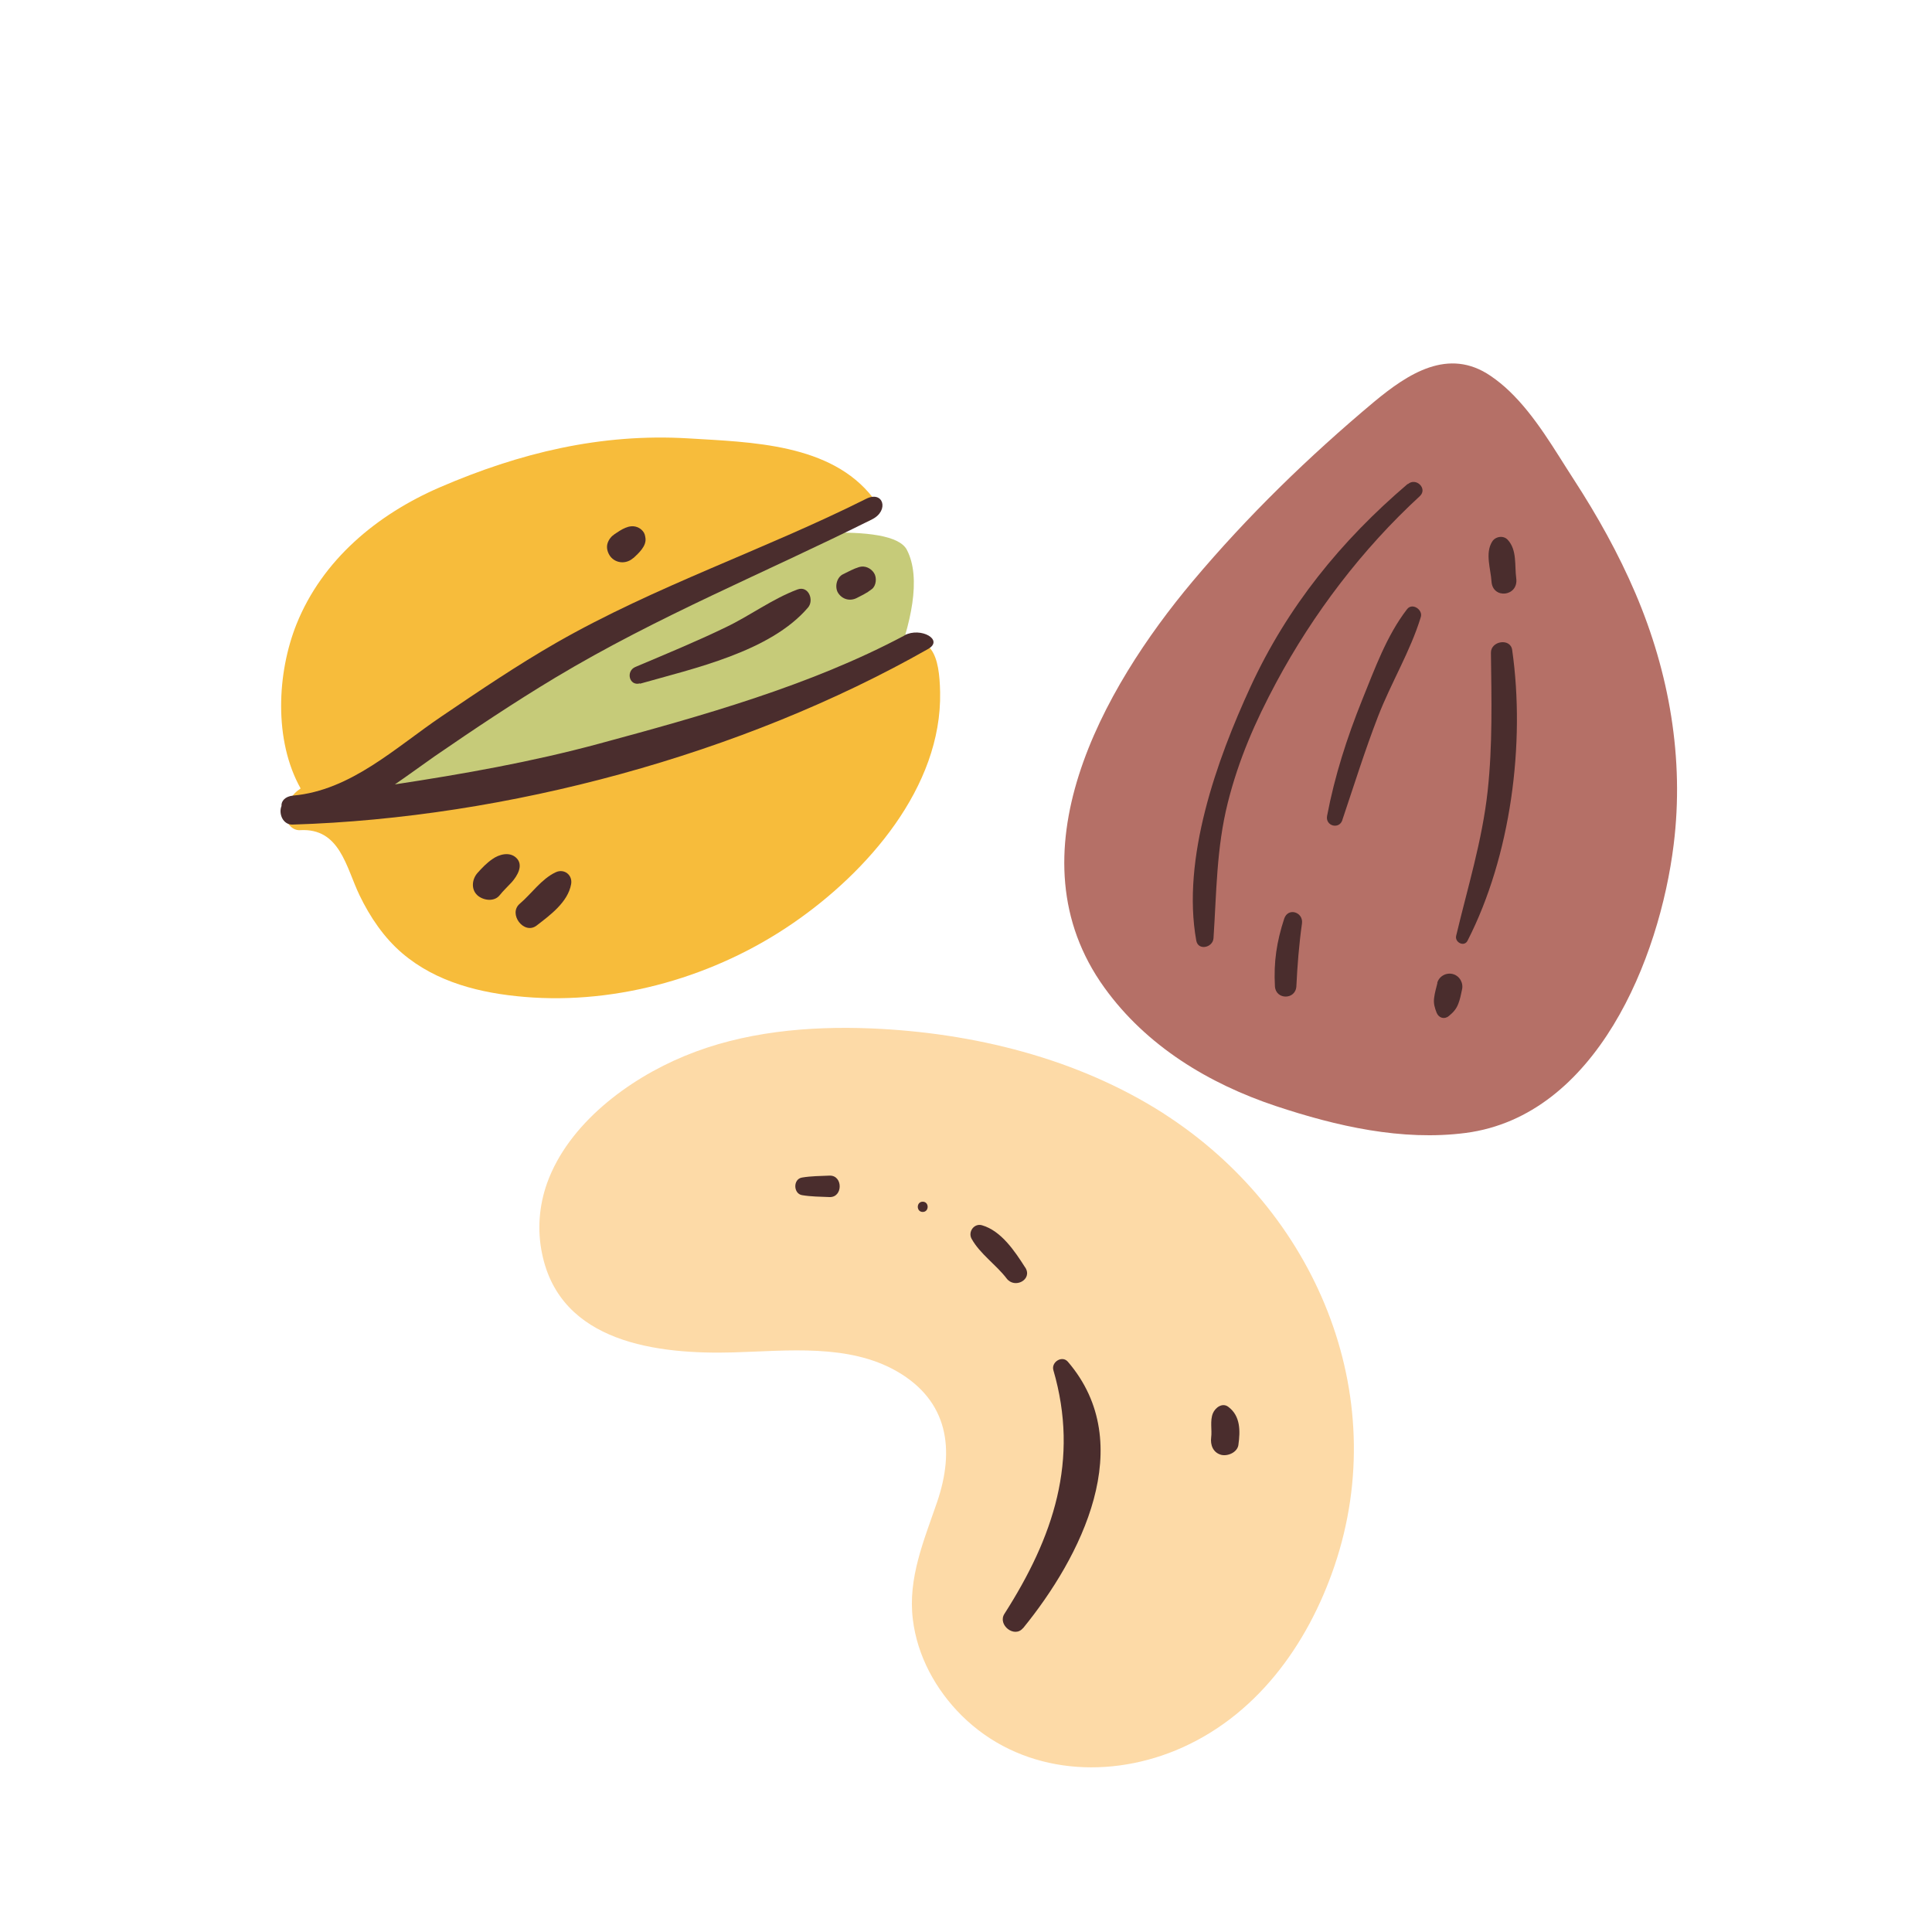 <?xml version="1.0" encoding="UTF-8"?>
<svg id="Capa_2" data-name="Capa 2" xmlns="http://www.w3.org/2000/svg" viewBox="0 0 100 100">
  <defs>
    <style>
      .cls-1 {
        fill: #c6cb79;
      }

      .cls-2 {
        fill: none;
      }

      .cls-3 {
        fill: #4a2d2d;
      }

      .cls-4 {
        fill: #b57067;
      }

      .cls-5 {
        fill: #f7bc3b;
      }

      .cls-6 {
        fill: #fddaa7;
      }
    </style>
  </defs>
  <g id="COLOR">
    <g>
      <rect class="cls-2" width="100" height="100"/>
      <g>
        <path class="cls-1" d="M22.93,30.81s22.48-5.3,24.01-2.35-2.24,9.53-3.18,11.41c-.94,1.88-20.48,8.12-22.95,5.18s-4.12-4.59-3.06-7.65c1.06-3.06,5.18-6.59,5.18-6.59Z"/>
        <path class="cls-5" d="M46.15,33.4c-2.86,1.11-5.76,2.64-8.63,3.77-3.15,1.24-6.5,1.63-9.77,2.51-1.62.43-3.26.8-4.92,1.07-1.29.21-2.6.27-3.9.42,2.92-3.14,7.26-5.14,10.88-7.2,4.82-2.74,9.78-5.25,15.06-6.97.57-.19.66-.79.32-1.23-2.18-2.82-6.31-2.88-9.57-3.08-4.52-.27-8.73.75-12.87,2.54-3.23,1.4-6.06,3.74-7.4,7.07-1.01,2.52-1.19,6.01.21,8.51-.52.35-.71.76-.74,1.46-.01.36.33.72.7.7,2.08-.13,2.39,1.92,3.09,3.37.54,1.12,1.26,2.19,2.21,3,1.77,1.51,4.06,2.07,6.33,2.26,4.85.41,9.91-1.07,13.9-3.82,3.83-2.63,7.71-7.03,7.61-11.96-.04-1.79-.36-3.27-2.54-2.43Z"/>
        <path class="cls-3" d="M33.12,35.39c2.77-.79,6.74-1.65,8.7-3.94.33-.38.03-1.15-.54-.94-1.31.49-2.46,1.36-3.72,1.96-1.53.74-3.11,1.39-4.67,2.05-.51.21-.33,1.01.24.85h0Z"/>
        <path class="cls-3" d="M44.35,30.95l.35-.18c.15-.08.29-.17.43-.28.23-.18.26-.6.11-.83-.16-.25-.47-.4-.77-.31s-.56.24-.83.37c-.34.16-.45.67-.26.97.22.34.62.44.97.26h0Z"/>
        <path class="cls-3" d="M25.86,46.34c.19-.24.42-.45.63-.68.28-.32.63-.88.23-1.26-.35-.33-.89-.18-1.24.07-.29.2-.54.46-.77.72-.28.32-.34.84,0,1.15.3.27.87.35,1.15,0h0Z"/>
        <path class="cls-3" d="M27.77,47.91c.7-.54,1.62-1.21,1.79-2.14.09-.48-.36-.83-.8-.62-.73.34-1.25,1.11-1.86,1.63s.22,1.62.87,1.13h0Z"/>
        <path class="cls-3" d="M32.78,28.89c.28-.26.68-.62.63-1.03-.02-.14-.04-.25-.13-.36s-.18-.17-.31-.22c-.41-.15-.82.14-1.15.36-.18.12-.3.27-.37.47-.08.24,0,.5.14.69.3.38.84.4,1.19.08h0Z"/>
        <g>
          <path class="cls-4" d="M78.13,20.25c-.3-.29-.62-.55-.97-.79-2.19-1.5-4.28-.12-6.04,1.34-3.38,2.83-6.55,5.91-9.39,9.29-4.66,5.55-9.52,14.17-4.56,21.04,2.17,3.01,5.39,4.96,8.87,6.12,3.13,1.04,6.52,1.82,9.83,1.39,6.75-.89,10.03-9.01,10.76-14.93.55-4.44-.23-8.9-1.98-13-.88-2.06-1.97-4.01-3.19-5.89-1-1.54-1.98-3.28-3.34-4.58Z"/>
          <path class="cls-3" d="M72.86,25.05c-3.45,2.94-6.22,6.35-8.13,10.49-1.75,3.79-3.58,8.91-2.81,13.15.1.53.85.36.89-.12.16-2.39.15-4.66.74-7.02.56-2.23,1.42-4.2,2.51-6.23,1.91-3.56,4.45-6.9,7.43-9.64.42-.39-.2-.99-.62-.62h0Z"/>
          <path class="cls-3" d="M67.1,51.05c.05-1.07.14-2.19.29-3.25.08-.59-.72-.85-.92-.25-.39,1.19-.55,2.24-.48,3.5.04.71,1.07.71,1.11,0h0Z"/>
          <path class="cls-3" d="M69.48,42.44c.6-1.78,1.16-3.58,1.84-5.34s1.68-3.39,2.22-5.16c.12-.38-.44-.76-.71-.41-1.06,1.37-1.68,3.11-2.33,4.71-.78,1.94-1.42,3.93-1.81,5.99-.1.52.62.72.79.22h0Z"/>
          <path class="cls-3" d="M77.17,33.79c.03,2.39.09,4.78-.17,7.16-.28,2.56-1.04,5-1.63,7.49-.08.34.42.59.59.25,2.24-4.38,3-10.2,2.31-15.05-.09-.63-1.11-.47-1.1.15h0Z"/>
          <path class="cls-3" d="M74.4,50.88c-.06.25-.14.51-.17.77-.04.29.03.51.13.77.11.27.4.36.63.17s.38-.35.49-.63c.09-.23.14-.48.19-.72.09-.35-.11-.72-.46-.82s-.73.11-.82.46h0Z"/>
          <path class="cls-3" d="M78.48,29.93c-.09-.66.05-1.46-.44-1.99-.23-.25-.65-.17-.81.1-.37.6-.07,1.41-.03,2.06.06.93,1.41.78,1.28-.17h0Z"/>
        </g>
        <g>
          <path class="cls-6" d="M60.24,57.64c-4.48-2.87-9.88-4.19-15.16-4.41-3.23-.13-6.62.17-9.65,1.43-2.91,1.2-6.01,3.51-7.11,6.57-.42,1.17-.52,2.44-.26,3.67.95,4.61,5.97,5.21,9.91,5.1,2.78-.08,5.96-.46,8.47.99,2.64,1.53,2.99,4.03,2.07,6.74-.68,1.99-1.53,3.95-1.26,6.1.23,1.89,1.19,3.64,2.53,4.97,2.95,2.92,7.32,3.34,11.07,1.8,4.12-1.7,6.82-5.42,8.22-9.54,3.03-8.93-1.03-18.41-8.82-23.41Z"/>
          <path class="cls-3" d="M52.95,84.28c3-3.68,5.99-9.53,2.32-13.8-.3-.34-.86.02-.75.43,1.36,4.67,0,8.66-2.53,12.62-.37.57.52,1.28.96.74h0Z"/>
          <path class="cls-3" d="M53.06,65.6c-.53-.83-1.23-1.89-2.23-2.18-.41-.12-.74.34-.54.7.44.79,1.26,1.33,1.81,2.05.42.56,1.36.06.97-.56h0Z"/>
          <path class="cls-3" d="M47.76,62.73c.34,0,.34-.53,0-.53s-.34.53,0,.53h0Z"/>
          <path class="cls-3" d="M42.93,60.85c-.47.02-.95.02-1.42.1s-.45.83,0,.91c.47.08.95.08,1.42.1.71.03.71-1.14,0-1.11h0Z"/>
          <path class="cls-3" d="M64.1,74.78c.1-.71.11-1.49-.52-1.96-.31-.24-.68.04-.8.33-.16.38-.04.87-.09,1.25s.09.78.51.9c.34.09.84-.12.9-.51h0Z"/>
        </g>
        <path class="cls-3" d="M46.82,32.89c-4.88,2.6-10.51,4.17-15.84,5.61-3.48.94-7,1.56-10.54,2.1.7-.48,1.38-.98,2.05-1.45,2.05-1.41,4.13-2.8,6.26-4.08,5.32-3.19,10.84-5.42,16.39-8.19.9-.45.58-1.51-.31-1.06-5.27,2.64-10.9,4.51-16.02,7.44-2.04,1.17-3.99,2.49-5.94,3.81-2.4,1.62-4.7,3.84-7.7,4.11-.42.04-.62.29-.6.54-.16.39.07.98.58.96,11.09-.34,23.26-3.62,32.89-9.09.83-.47-.38-1.15-1.22-.71Z"/>
      </g>
    </g>
  </g>
</svg>